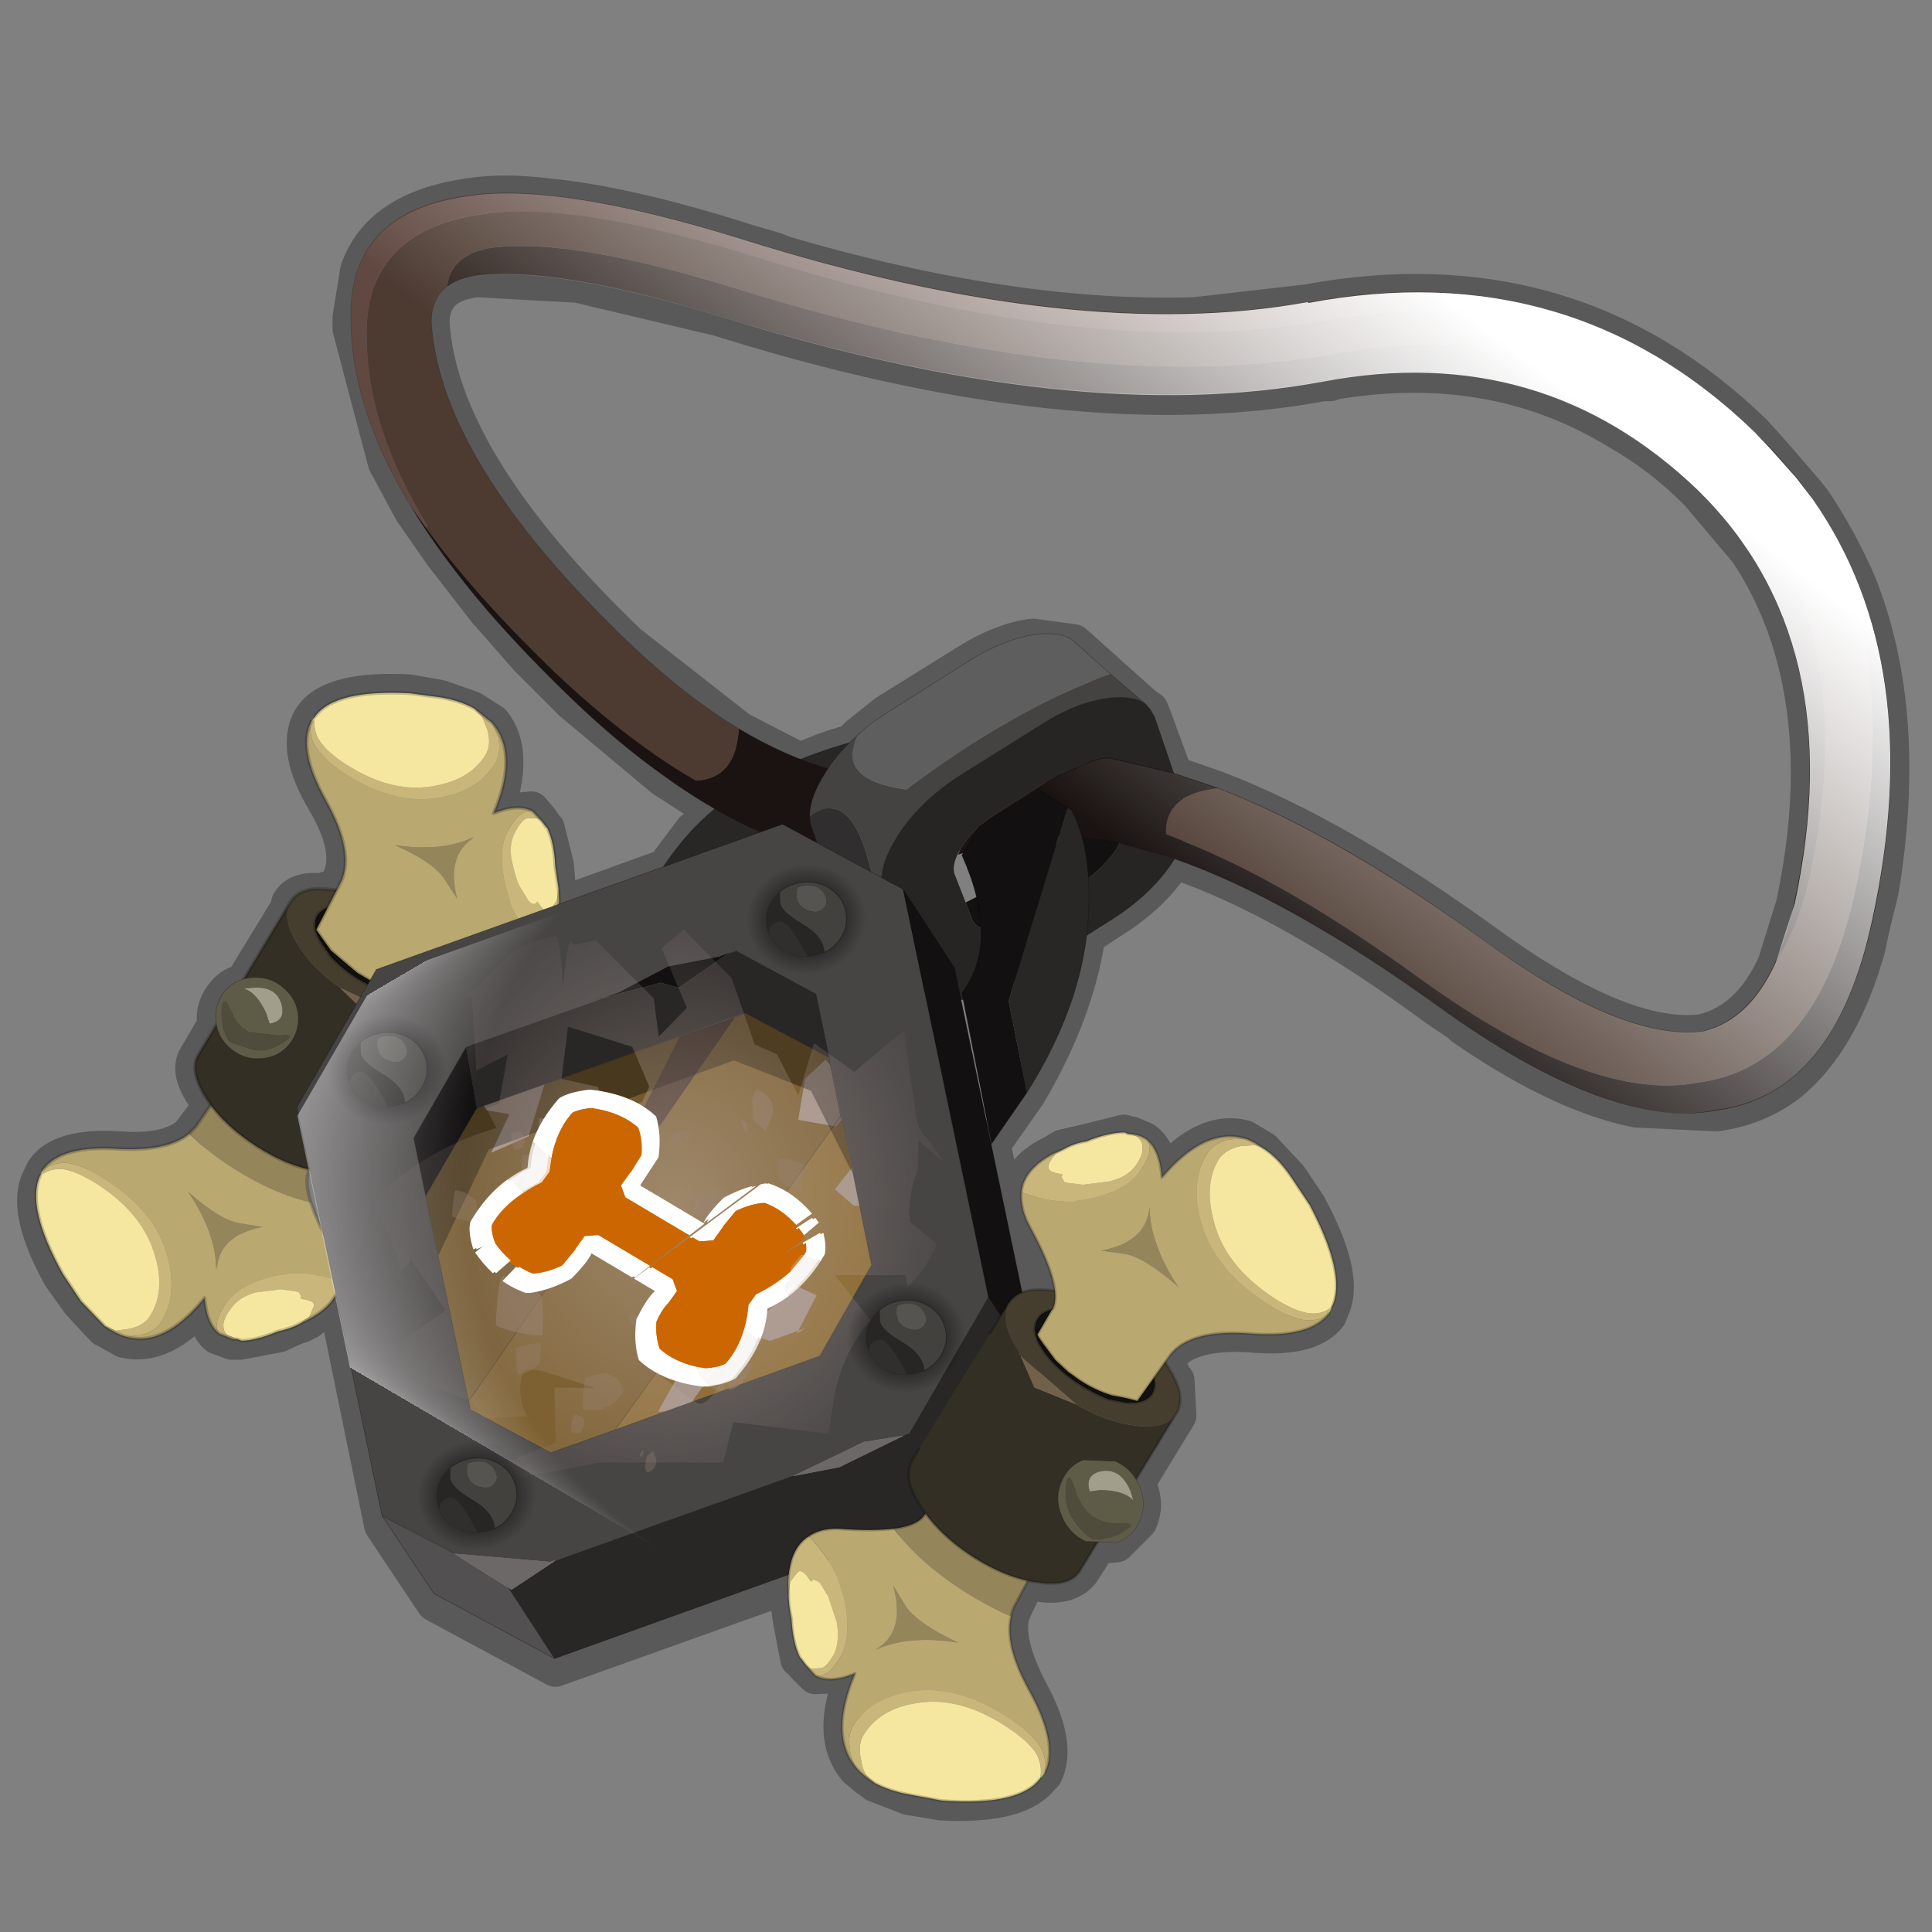 <?xml version="1.0" encoding="UTF-8" standalone="no"?>
<svg xmlns:xlink="http://www.w3.org/1999/xlink" height="520.0px" width="520.0px" xmlns="http://www.w3.org/2000/svg">
  <rect width="100%" height="100%" fill="#808080" stroke="none"/>
  <g transform="matrix(10.0, 0.0, 0.0, 10.0, 0.0, 0.0)">
    <use height="52.0" transform="matrix(1.0, 0.0, 0.0, 1.0, 0.0, 0.0)" width="52.0" xlink:href="#shape0"/>
    <use height="127.45" transform="matrix(0.34, 0.0, 0.0, 0.34, 0.916, 5.2)" width="147.0" xlink:href="#sprite0"/>
  </g>
  <defs>
    <g id="shape0" transform="matrix(1.0, 0.0, 0.0, 1.0, 0.0, 0.0)">
      <path d="M52.0 0.0 L52.0 52.0 0.0 52.0 0.0 0.0 52.0 0.0" fill="#8e7549" fill-opacity="0.0" fill-rule="evenodd" stroke="none"/>
      <path d="M47.2 11.65 Q42.25 6.85 35.2 8.15 L32.15 8.5 Q27.25 8.65 21.1 6.85 L20.85 6.75 20.0 6.5 19.85 6.45 Q16.8 5.5 14.75 5.3 13.5 5.15 12.6 5.3 10.2 5.65 9.65 7.3 L9.45 8.55 9.45 8.8 9.45 8.85 10.4 12.45 11.1 13.75 11.9 14.9 13.1 16.45 13.15 16.5 14.2 17.7 15.4 18.9 17.85 20.95 19.25 21.85 18.65 22.35 17.9 23.35 15.0 24.4 15.0 24.25 15.0 23.95 14.95 23.3 14.7 22.3 14.65 22.25 14.55 22.1 14.3 21.8 13.3 21.9 Q13.9 20.25 13.25 19.45 L12.7 19.1 11.85 18.8 11.0 18.65 Q9.0 18.55 8.45 19.25 L8.35 19.4 Q7.95 20.2 8.75 21.55 9.55 22.9 9.15 23.7 L9.0 24.0 8.9 24.0 8.85 24.0 8.8 23.95 8.75 24.0 8.7 24.0 8.6 24.0 Q8.0 23.95 7.8 24.3 L7.8 24.35 7.8 24.4 6.55 26.45 Q6.25 26.5 6.05 26.75 5.75 27.1 5.8 27.55 L5.8 27.6 5.3 28.45 Q5.05 28.85 5.55 29.55 L5.7 29.75 5.25 30.35 5.1 30.55 Q4.5 31.05 3.2 30.95 1.65 30.85 1.2 31.5 L1.1 31.7 Q0.65 32.55 1.65 34.35 L2.15 35.05 2.8 35.75 2.85 35.75 2.9 35.8 3.35 36.05 Q4.4 36.3 5.5 35.0 5.55 35.7 5.85 35.95 L6.25 36.1 6.4 36.1 6.45 36.1 7.5 35.9 8.05 35.65 8.1 35.65 8.3 35.55 9.05 34.95 10.3 41.05 11.7 43.15 14.95 44.9 21.25 42.65 21.2 42.9 21.3 43.6 21.5 44.65 21.6 44.7 21.65 44.8 21.95 45.1 23.0 45.05 Q22.3 46.7 23.05 47.6 L23.35 47.85 23.5 47.95 23.55 48.0 24.45 48.35 25.35 48.5 Q27.4 48.6 28.0 47.85 L28.1 47.75 Q28.5 46.95 27.7 45.5 27.05 44.25 27.2 43.5 L27.3 43.25 27.65 42.55 27.9 42.6 Q28.75 42.75 29.1 42.3 L29.55 41.6 30.05 41.55 30.65 40.95 Q30.85 40.5 30.65 40.05 L30.6 39.9 31.7 38.1 31.7 38.05 31.65 37.15 31.55 37.05 31.55 37.0 31.5 36.95 31.5 36.9 31.45 36.85 31.35 36.7 31.45 36.5 Q32.0 35.8 33.65 35.9 35.25 36.05 35.75 35.4 L35.85 35.15 Q36.2 34.3 35.2 32.45 L34.7 31.7 34.0 30.95 33.5 30.65 Q32.4 30.35 31.25 31.75 31.2 31.0 30.8 30.7 L30.45 30.55 30.35 30.55 30.25 30.5 29.25 30.75 28.6 30.9 28.35 31.05 Q27.5 31.45 27.45 32.1 27.4 32.6 27.7 33.05 L28.35 34.8 28.25 34.75 27.55 34.8 26.7 30.8 27.65 29.45 Q28.95 27.25 29.25 25.2 L29.85 24.8 Q31.0 24.1 31.6 23.15 34.7 24.2 38.7 27.15 L38.85 27.25 39.0 27.35 39.15 27.45 39.3 27.55 39.4 27.65 39.55 27.75 Q42.05 29.45 44.05 29.85 L46.2 29.95 Q47.3 29.8 48.15 29.15 49.55 28.0 50.25 25.5 L50.3 25.25 50.4 24.8 50.45 24.6 50.5 24.4 50.55 24.2 50.6 24.0 Q51.4 19.2 50.0 15.7 49.5 14.55 48.8 13.5 L48.6 13.25 48.3 12.9 47.65 12.15 47.2 11.65 M47.05 14.85 L45.7 13.25 Q44.7 12.25 43.55 11.6 40.2 9.55 35.95 10.25 L35.8 10.3 35.6 10.3 Q28.9 11.55 19.35 8.55 L15.55 7.65 12.85 7.5 Q12.35 7.55 12.05 7.75 11.6 8.05 11.6 8.7 11.85 12.45 16.9 17.3 L19.9 19.65 21.55 20.5 Q22.15 20.2 22.9 20.0 L23.1 19.8 23.85 19.2 26.1 17.8 Q27.0 17.25 27.8 17.15 L28.9 17.3 30.8 19.0 30.95 19.1 31.05 19.35 31.6 20.85 32.75 21.25 Q36.0 22.5 40.0 25.4 43.65 28.05 45.8 27.8 47.1 27.5 47.8 25.95 L48.3 24.35 Q48.7 22.45 48.7 20.8 48.7 17.35 47.05 14.85" fill="none" stroke="#000000" stroke-linecap="round" stroke-linejoin="round" stroke-opacity="0.302" stroke-width="1.0"/>
    </g>
    <g id="sprite0" transform="matrix(1.0, 0.0, 0.0, 1.0, 0.1, 0.0)">
      <use height="58.1" transform="matrix(0.906, 0.055, -0.003, 0.906, 0.065, 37.656)" width="45.9" xlink:href="#sprite1"/>
      <use height="116.0" transform="matrix(1.0, 0.0, 0.0, 1.0, 20.7, 0.0)" width="126.15" xlink:href="#shape2"/>
      <use height="485.85" transform="matrix(-0.004, 0.16, -0.092, 0.0, 72.286, 58.276)" width="271.6" xlink:href="#sprite2"/>
      <use height="28.05" transform="matrix(1.0, 0.0, 0.0, 1.0, 73.35, 47.2)" width="10.05" xlink:href="#shape4"/>
      <use height="112.9" transform="matrix(-0.15, 0.209, 0.185, 0.11, 43.008, 69.39)" width="68.2" xlink:href="#sprite3"/>
      <use height="136.1" transform="matrix(0.018, 0.061, -0.066, 0.018, 38.213, 97.702)" width="136.1" xlink:href="#sprite4"/>
      <use height="136.1" transform="matrix(0.018, 0.061, -0.066, 0.018, 64.313, 52.102)" width="136.1" xlink:href="#sprite4"/>
      <use height="136.1" transform="matrix(0.018, 0.061, -0.066, 0.018, 31.113, 64.002)" width="136.1" xlink:href="#sprite4"/>
      <use height="136.1" transform="matrix(0.018, 0.061, -0.066, 0.018, 72.213, 85.202)" width="136.1" xlink:href="#sprite4"/>
      <use height="112.9" transform="matrix(-0.15, 0.209, 0.185, 0.11, 43.258, 69.39)" width="68.2" xlink:href="#sprite3"/>
      <use height="88.5" transform="matrix(0.746, 0.0, 0.0, 0.746, 20.75, 50.65)" width="78.8" xlink:href="#sprite6"/>
      <use height="71.3" transform="matrix(0.746, 0.0, 0.0, 0.746, 59.488, 74.238)" width="58.45" xlink:href="#sprite7"/>
      <use height="45.65" transform="matrix(1.595, 0.0, 0.0, 1.595, 25.0, 0.0)" width="76.4" xlink:href="#sprite8"/>
    </g>
    <g id="sprite1" transform="matrix(1.0, 0.0, 0.0, 1.0, 0.15, 0.15)">
      <use height="58.1" transform="matrix(1.0, 0.0, 0.0, 1.0, -0.15, -0.15)" width="45.9" xlink:href="#shape1"/>
    </g>
    <g id="shape1" transform="matrix(1.0, 0.0, 0.0, 1.0, 0.15, 0.15)">
      <path d="M26.55 51.75 Q26.7 50.3 25.75 48.75 24.5 46.55 24.0 45.0 20.75 44.45 17.25 42.45 15.0 41.15 13.35 39.65 11.5 41.3 7.2 41.35 2.2 41.3 0.6 43.55 1.6 42.8 2.8 42.85 4.1 42.95 6.05 44.1 10.45 46.6 11.5 50.5 12.4 53.75 11.0 56.2 10.5 57.05 9.2 57.5 L7.85 57.7 Q11.2 58.5 14.75 53.9 14.95 56.2 16.05 56.95 15.4 56.1 16.6 54.3 17.7 52.55 20.9 51.6 L22.05 51.35 22.1 51.3 Q24.3 51.05 26.55 51.75 M15.85 51.0 L15.75 51.35 Q15.75 48.25 13.3 44.75 16.05 47.0 17.75 47.2 L19.8 47.4 Q16.2 48.3 15.85 51.0" fill="#b9a870" fill-rule="evenodd" stroke="none"/>
      <path d="M24.0 45.0 Q23.4 43.15 23.85 42.2 L24.0 41.95 25.1 39.9 25.0 39.65 24.7 39.1 23.6 37.8 22.5 36.95 21.5 36.3 Q20.15 35.5 18.8 35.2 L17.6 35.05 16.6 34.95 13.95 39.0 13.35 39.65 Q15.0 41.15 17.25 42.45 20.75 44.45 24.0 45.0 M15.85 51.0 Q16.2 48.3 19.8 47.4 L17.75 47.2 Q16.05 47.0 13.3 44.75 15.75 48.25 15.75 51.35 L15.85 51.0" fill="#94865a" fill-rule="evenodd" stroke="none"/>
      <path d="M0.6 43.55 L0.35 44.1 Q1.2 43.4 2.3 43.4 3.5 43.5 5.35 44.55 9.45 46.95 10.45 50.65 11.3 53.55 10.0 55.75 9.5 56.65 8.2 57.0 L7.0 57.25 6.05 56.9 Q7.0 57.5 7.85 57.7 L9.2 57.5 Q10.5 57.05 11.0 56.2 12.4 53.75 11.5 50.5 10.45 46.6 6.05 44.1 4.1 42.95 2.8 42.85 1.6 42.8 0.6 43.55 M16.05 56.95 L17.25 57.35 17.7 57.35 16.7 57.0 Q16.4 56.7 16.4 56.25 16.35 55.7 17.05 54.7 17.8 53.6 19.25 53.15 L21.4 52.75 22.7 52.85 22.95 52.9 23.2 53.25 23.1 53.4 23.3 53.5 Q24.4 53.55 24.3 54.05 L23.9 55.0 23.65 55.2 23.0 55.7 23.95 55.15 Q26.35 53.7 26.55 51.75 24.3 51.05 22.1 51.3 L22.05 51.35 20.9 51.6 Q17.7 52.55 16.6 54.3 15.4 56.1 16.05 56.95" fill="#c9b67a" fill-rule="evenodd" stroke="none"/>
      <path d="M0.35 44.1 Q-0.9 46.9 2.35 52.55 L3.95 54.85 6.05 56.9 7.0 57.25 8.2 57.0 Q9.5 56.65 10.0 55.75 11.3 53.55 10.45 50.65 9.45 46.95 5.35 44.55 3.5 43.5 2.3 43.4 1.2 43.4 0.35 44.1 M17.7 57.35 L18.0 57.45 Q19.25 57.35 21.15 56.45 22.2 56.15 23.0 55.7 L23.65 55.2 23.9 55.0 24.3 54.05 Q24.4 53.55 23.3 53.5 L23.1 53.4 23.2 53.25 22.95 52.9 22.7 52.85 21.4 52.75 19.25 53.15 Q17.8 53.6 17.05 54.7 16.35 55.7 16.4 56.25 16.4 56.7 16.7 57.0 L17.7 57.35" fill="#f5e7a0" fill-rule="evenodd" stroke="none"/>
      <path d="M26.55 51.75 Q26.7 50.3 25.75 48.75 24.5 46.55 24.0 45.0 23.4 43.15 23.85 42.2 L24.0 41.95 24.5 41.05 25.15 40.0 25.1 39.9 25.0 39.65 24.7 39.1 23.6 37.8 22.5 36.95 21.5 36.3 Q20.15 35.5 18.8 35.2 L17.6 35.05 16.6 34.95 13.95 39.0 13.35 39.65 Q11.5 41.3 7.2 41.35 2.2 41.3 0.6 43.55 M0.35 44.1 Q-0.9 46.9 2.35 52.55 L3.95 54.85 6.05 56.9 Q7.0 57.5 7.85 57.7 11.2 58.5 14.75 53.9 14.95 56.2 16.05 56.95 L17.25 57.35 17.7 57.35 18.0 57.45 Q19.25 57.35 21.15 56.45 22.2 56.15 23.0 55.7 L23.95 55.15 Q26.35 53.7 26.55 51.75 M25.1 39.9 L24.0 41.95" fill="none" stroke="#000000" stroke-linecap="round" stroke-linejoin="round" stroke-opacity="0.2" stroke-width="0.3"/>
      <path d="M32.25 28.35 L32.15 28.35 32.2 28.4 32.25 28.35 M32.05 28.35 L31.95 28.35 31.9 28.4 32.05 28.35" fill="#fbf2d0" fill-rule="evenodd" stroke="none"/>
      <path d="M36.3 27.1 L36.35 27.0 Q37.15 25.5 35.8 23.4 L34.65 22.0 Q33.35 20.6 31.35 19.45 28.35 17.7 25.7 17.55 L25.55 17.6 25.5 17.55 25.4 17.55 25.35 17.5 25.3 17.6 25.25 17.55 25.1 17.55 24.7 17.55 Q22.85 17.65 22.15 18.85 L22.1 18.9 Q21.35 20.4 22.8 22.55 24.05 24.55 26.5 26.1 L26.6 26.15 31.95 28.35 32.05 28.35 32.15 28.35 32.25 28.35 32.9 28.4 Q35.45 28.5 36.3 27.1 M24.95 22.45 Q23.9 21.0 24.45 19.95 25.05 18.9 26.9 19.05 28.7 19.2 30.7 20.35 32.75 21.5 33.75 23.05 34.75 24.45 34.15 25.5 33.65 26.35 32.4 26.45 L31.8 26.45 Q29.95 26.3 27.9 25.15 26.55 24.35 25.65 23.4 L24.95 22.45" fill="#453e2e" fill-rule="evenodd" stroke="none"/>
      <path d="M22.1 18.9 L14.1 32.75 Q13.35 34.2 14.8 36.4 16.25 38.65 19.25 40.4 22.2 42.1 24.9 42.25 27.1 42.35 28.05 41.25 L28.3 40.95 28.95 39.85 34.8 29.7 36.3 27.1 Q35.45 28.5 32.9 28.4 L32.25 28.35 32.2 28.4 32.15 28.35 32.05 28.35 31.9 28.4 29.25 28.6 26.5 26.1 Q24.05 24.55 22.8 22.55 21.35 20.4 22.1 18.9" fill="#332f25" fill-rule="evenodd" stroke="none"/>
      <path d="M31.95 28.35 L26.6 26.15 26.5 26.1 29.25 28.6 31.9 28.4 31.95 28.35" fill="#71614a" fill-rule="evenodd" stroke="none"/>
      <path d="M24.95 22.45 L25.65 23.4 Q26.55 24.35 27.9 25.15 29.95 26.3 31.8 26.45 L32.4 26.45 Q33.65 26.35 34.15 25.5 34.75 24.45 33.75 23.05 32.75 21.5 30.7 20.35 28.7 19.2 26.9 19.05 25.05 18.9 24.45 19.95 23.9 21.0 24.95 22.45" fill="#13110f" fill-rule="evenodd" stroke="none"/>
      <path d="M36.3 27.1 L36.35 27.0 Q37.15 25.5 35.8 23.4 L34.65 22.0 Q33.35 20.6 31.35 19.45 28.35 17.7 25.7 17.55 L25.55 17.6 25.5 17.55 25.4 17.55 25.35 17.5 25.3 17.6 25.25 17.55 25.1 17.55 24.7 17.55 Q22.85 17.65 22.15 18.85 L22.1 18.9 14.1 32.75 Q13.35 34.2 14.8 36.4 16.25 38.65 19.25 40.4 22.2 42.1 24.9 42.25 27.1 42.35 28.05 41.25 L28.3 40.95 28.95 39.85 M34.8 29.7 L36.3 27.1 M24.95 22.45 L25.65 23.4 Q26.55 24.35 27.9 25.15 29.95 26.3 31.8 26.45 L32.4 26.45 Q33.65 26.35 34.15 25.5 34.75 24.45 33.75 23.05 32.75 21.5 30.7 20.35 28.7 19.2 26.9 19.05 25.05 18.9 24.45 19.95 23.9 21.0 24.95 22.45" fill="none" stroke="#000000" stroke-linecap="round" stroke-linejoin="round" stroke-opacity="0.2" stroke-width="0.3"/>
      <path d="M18.2 26.65 L18.95 26.55 Q20.95 26.3 21.4 27.9 21.75 29.3 20.35 29.6 L20.05 28.7 Q19.2 26.95 18.15 26.7 L18.1 26.7 18.2 26.65 M17.05 28.85 Q17.4 29.85 18.5 30.45 L21.2 30.6 Q22.8 30.3 21.55 31.15 20.4 32.05 19.05 32.0 L17.0 31.45 Q16.3 31.0 16.15 29.1 16.1 28.25 16.3 27.95 L16.55 27.85 17.05 28.85 M15.65 29.55 Q15.75 31.05 16.9 31.95 18.05 32.9 19.55 32.7 21.05 32.55 22.0 31.4 22.95 30.25 22.85 28.75 22.75 27.35 21.55 26.4 20.45 25.5 18.95 25.65 17.45 25.8 16.45 26.95 15.55 28.1 15.65 29.55" fill="#5e5b47" fill-rule="evenodd" stroke="none"/>
      <path d="M18.15 26.7 Q19.2 26.95 20.05 28.7 L20.35 29.6 Q21.75 29.3 21.4 27.9 20.95 26.3 18.95 26.55 L18.2 26.65 18.15 26.7" fill="#a19f8c" fill-rule="evenodd" stroke="none"/>
      <path d="M17.05 28.85 L16.55 27.85 16.3 27.95 Q16.1 28.25 16.15 29.1 16.3 31.0 17.0 31.45 L19.05 32.0 Q20.4 32.05 21.55 31.15 22.8 30.3 21.2 30.6 L18.5 30.45 Q17.4 29.85 17.05 28.85" fill="#4f4c3c" fill-rule="evenodd" stroke="none"/>
      <path d="M18.2 26.65 L18.1 26.7 18.15 26.7 18.2 26.65" fill="#575342" fill-rule="evenodd" stroke="none"/>
      <path d="M15.65 29.55 Q15.75 31.05 16.9 31.95 18.05 32.9 19.55 32.7 21.05 32.55 22.0 31.4 22.95 30.25 22.85 28.75 22.75 27.35 21.55 26.4 20.45 25.5 18.95 25.65 17.45 25.8 16.45 26.95 15.55 28.1 15.65 29.55 Z" fill="none" stroke="#000000" stroke-linecap="round" stroke-linejoin="round" stroke-opacity="0.302" stroke-width="0.05"/>
      <path d="M39.7 2.15 Q42.05 4.7 39.85 10.05 41.95 9.05 43.25 9.65 42.15 9.5 41.15 11.45 40.15 13.3 40.95 16.45 L41.3 17.6 41.3 17.75 Q42.15 19.7 43.9 21.4 42.75 22.15 40.9 22.2 35.4 22.15 34.25 23.8 L34.15 24.0 32.9 26.05 32.65 26.0 32.05 26.0 30.35 25.75 29.05 25.25 28.0 24.7 25.7 22.9 24.95 21.9 24.4 21.15 26.55 16.85 Q27.75 14.2 25.2 9.8 22.7 5.5 23.9 3.0 23.65 4.2 24.3 5.2 25.05 6.3 27.0 7.45 31.4 9.95 35.35 8.9 38.6 8.05 40.0 5.65 40.5 4.75 40.25 3.4 L39.7 2.15 M38.15 12.2 Q35.5 13.7 31.25 13.35 34.55 14.6 35.55 16.0 L36.7 17.7 Q35.75 14.15 37.9 12.45 L38.15 12.2" fill="#b9a870" fill-rule="evenodd" stroke="none"/>
      <path d="M38.15 12.2 L37.9 12.45 Q35.75 14.15 36.7 17.7 L35.55 16.0 Q34.55 14.6 31.25 13.35 35.5 13.7 38.15 12.2" fill="#94865a" fill-rule="evenodd" stroke="none"/>
      <path d="M43.25 9.65 L44.1 10.5 44.35 10.85 Q43.85 10.15 43.5 10.25 L42.75 10.3 Q42.25 10.5 41.7 11.65 41.15 12.8 41.5 14.25 41.85 15.8 42.2 16.35 L42.9 17.45 43.1 17.65 Q43.4 17.85 43.6 17.65 L43.7 17.5 43.8 17.65 Q44.4 18.55 44.8 18.25 L45.35 17.4 45.45 17.1 45.55 16.3 45.6 17.35 Q45.5 20.25 43.9 21.4 42.15 19.7 41.3 17.75 L41.3 17.6 40.95 16.45 Q40.15 13.3 41.15 11.45 42.15 9.5 43.25 9.65 M23.9 3.0 L24.25 2.5 Q24.0 3.55 24.55 4.5 25.2 5.55 27.05 6.6 31.15 8.95 34.9 7.9 37.85 7.15 39.15 4.95 39.65 4.1 39.3 2.8 L38.85 1.7 38.15 1.0 39.7 2.15 40.25 3.4 Q40.5 4.75 40.0 5.65 38.6 8.05 35.35 8.9 31.4 9.95 27.0 7.45 25.05 6.3 24.3 5.2 23.65 4.2 23.9 3.0" fill="#c9b67a" fill-rule="evenodd" stroke="none"/>
      <path d="M44.35 10.85 L44.55 11.05 Q45.15 12.25 45.25 14.3 L45.55 16.3 45.45 17.1 45.35 17.4 44.8 18.25 Q44.4 18.55 43.8 17.65 L43.7 17.5 43.6 17.65 Q43.4 17.85 43.1 17.65 L42.9 17.45 42.2 16.35 Q41.85 15.8 41.5 14.25 41.15 12.8 41.7 11.65 42.25 10.5 42.75 10.3 L43.5 10.25 Q43.85 10.15 44.35 10.85 M24.25 2.5 Q26.0 0.05 32.5 0.0 L35.25 0.2 Q36.95 0.4 38.15 1.0 L38.85 1.7 39.3 2.8 Q39.65 4.1 39.15 4.95 37.85 7.15 34.9 7.9 31.15 8.95 27.05 6.6 25.2 5.55 24.55 4.5 24.0 3.55 24.25 2.5" fill="#f5e7a0" fill-rule="evenodd" stroke="none"/>
      <path d="M39.7 2.15 Q42.05 4.7 39.85 10.05 41.95 9.05 43.25 9.65 L44.1 10.5 44.35 10.85 44.55 11.05 Q45.15 12.25 45.25 14.3 L45.55 16.3 45.6 17.35 Q45.5 20.25 43.9 21.4 42.75 22.15 40.9 22.2 35.4 22.15 34.25 23.8 L34.15 24.0 33.6 24.9 33.0 26.0 32.9 26.05 32.65 26.0 32.05 26.0 30.35 25.75 29.05 25.25 28.0 24.7 25.7 22.9 24.95 21.9 24.4 21.15 26.55 16.85 Q27.75 14.2 25.2 9.8 22.7 5.5 23.9 3.0 M24.25 2.5 Q26.0 0.05 32.5 0.0 L35.25 0.2 Q36.95 0.4 38.15 1.0 L39.7 2.15 M32.9 26.05 L34.15 24.0" fill="none" stroke="#000000" stroke-linecap="round" stroke-linejoin="round" stroke-opacity="0.2" stroke-width="0.3"/>
    </g>
    <g id="shape2" transform="matrix(1.0, 0.0, 0.0, 1.0, -20.7, 0.0)">
      <path d="M65.0 43.35 L61.9 51.55 54.8 53.75 Q47.8 55.8 48.45 55.25 L49.6 53.5 Q50.75 51.75 52.1 50.3 56.6 45.6 65.0 43.35" fill="#292626" fill-rule="evenodd" stroke="none"/>
      <path d="M65.0 43.35 L61.9 51.55 54.8 53.75 Q47.8 55.8 48.45 55.25 L49.6 53.5 Q50.75 51.75 52.1 50.3 56.6 45.6 65.0 43.35 L65.2 42.75" fill="none" stroke="#000000" stroke-linecap="round" stroke-linejoin="round" stroke-opacity="0.302" stroke-width="0.05"/>
      <path d="M61.3 49.35 Q61.25 48.05 62.25 46.35 63.3 44.45 65.1 42.9 63.35 46.45 68.95 47.2 77.4 40.85 85.1 38.05 L87.9 40.45 Q86.85 39.7 84.7 40.0 L84.15 40.1 Q82.0 40.55 79.65 42.05 L73.1 46.15 Q69.6 48.45 67.95 51.4 66.7 53.55 67.1 55.1 L69.55 62.25 70.1 63.05 68.75 61.9 66.0 53.05 Q64.45 47.05 61.3 49.35" fill="#454242" fill-rule="evenodd" stroke="none"/>
      <path d="M87.9 40.45 L88.25 40.85 88.6 41.45 91.05 48.65 Q91.65 50.1 90.4 52.35 88.65 55.35 85.05 57.6 L78.5 61.75 Q75.85 63.5 73.45 63.85 L71.0 63.65 70.1 63.05 69.55 62.25 67.1 55.1 Q66.7 53.55 67.95 51.4 69.6 48.45 73.1 46.15 L79.65 42.05 Q82.0 40.55 84.15 40.1 L84.7 40.0 Q86.85 39.7 87.9 40.45 M73.65 56.15 L74.15 57.45 Q74.55 58.5 76.25 58.2 77.6 57.95 79.05 57.0 L82.7 54.7 Q84.65 53.4 85.65 51.8 86.3 50.6 86.0 49.85 L84.65 46.25 Q84.25 45.25 82.5 45.6 L82.2 45.65 81.6 45.85 Q80.7 46.2 79.7 46.8 L76.1 49.1 Q74.15 50.35 73.25 51.9 72.55 53.05 72.75 53.85 L73.65 56.15" fill="#272424" fill-rule="evenodd" stroke="none"/>
      <path d="M65.1 42.9 Q66.1 41.95 67.4 41.15 L73.95 37.0 Q76.6 35.35 79.0 34.95 81.15 34.65 82.15 35.4 L82.35 35.6 85.1 38.05 Q77.4 40.85 68.95 47.2 63.35 46.45 65.1 42.9" fill="#5e5e5e" fill-rule="evenodd" stroke="none"/>
      <path d="M68.75 61.9 L64.85 58.45 64.35 58.0 63.85 57.2 61.4 50.05 61.3 49.35 Q64.45 47.05 66.0 53.05 L68.75 61.9" fill="#302e2e" fill-rule="evenodd" stroke="none"/>
      <path d="M73.65 56.15 L75.5 55.2 79.1 52.9 Q81.1 51.6 82.05 50.0 82.75 48.8 82.45 48.05 L81.6 45.85 82.2 45.65 82.5 45.6 Q84.25 45.25 84.65 46.25 L86.0 49.85 Q86.3 50.6 85.65 51.8 84.65 53.4 82.7 54.7 L79.05 57.0 Q77.6 57.95 76.25 58.2 74.55 58.5 74.15 57.45 L73.65 56.15" fill="#121010" fill-rule="evenodd" stroke="none"/>
      <path d="M68.75 61.9 L64.85 58.45 64.35 58.0 63.85 57.2 61.4 50.05 61.3 49.35 Q61.25 48.05 62.25 46.35 63.3 44.45 65.1 42.9 66.1 41.95 67.4 41.15 L73.95 37.0 Q76.6 35.35 79.0 34.95 81.15 34.65 82.15 35.4 L82.35 35.6 85.1 38.05 87.9 40.45 88.25 40.85 88.6 41.45 91.05 48.65 Q91.65 50.1 90.4 52.35 88.65 55.35 85.05 57.6 L78.5 61.75 Q75.85 63.5 73.45 63.85 L71.0 63.65 70.1 63.05 68.75 61.9 M70.1 63.05 L69.55 62.25 67.1 55.1 Q66.7 53.55 67.95 51.4 69.6 48.45 73.1 46.15 L79.65 42.05 Q82.0 40.55 84.15 40.1 L84.7 40.0 Q86.85 39.7 87.9 40.45" fill="none" stroke="#000000" stroke-linecap="round" stroke-linejoin="round" stroke-opacity="0.302" stroke-width="0.05"/>
      <path d="M137.45 20.25 L139.35 22.45 140.7 24.25 Q148.05 36.7 144.05 55.3 141.0 69.2 131.65 70.4 123.3 72.05 109.65 62.2 99.2 54.6 90.9 51.3 L89.5 50.75 Q89.4 48.9 90.85 47.95 91.85 47.3 93.65 47.1 103.1 50.75 114.8 59.25 125.65 67.1 132.0 66.35 135.7 65.4 137.75 60.85 139.5 58.35 140.5 53.95 144.95 33.15 132.85 21.3 120.55 9.4 103.2 12.65 83.5 16.3 55.35 7.5 42.55 3.55 36.25 4.3 32.95 4.75 32.6 7.4 31.35 8.35 31.35 10.2 32.05 21.25 46.9 35.5 51.4 39.8 55.7 42.4 55.45 46.35 52.3 46.5 50.35 45.4 48.35 43.95 44.8 41.4 41.1 37.9 35.85 32.85 32.2 28.2 L30.9 26.45 31.05 26.35 Q26.4 18.7 26.25 11.95 25.75 3.0 35.45 1.65 42.6 0.55 57.25 5.1 83.65 13.35 102.0 10.05 L102.0 10.1 Q122.7 6.25 137.3 20.35 L137.45 20.25" fill="#4d3b32" fill-rule="evenodd" stroke="none"/>
      <path d="M32.6 7.4 Q32.95 4.75 36.25 4.3 42.55 3.55 55.35 7.5 83.5 16.3 103.2 12.65 120.55 9.4 132.85 21.3 144.95 33.15 140.5 53.95 139.5 58.35 137.75 60.85 138.65 58.85 139.25 56.15 143.75 35.35 131.6 23.5 119.3 11.6 101.95 14.85 82.3 18.5 54.1 9.7 41.3 5.75 35.05 6.5 33.5 6.7 32.6 7.4" fill="#2e231f" fill-rule="evenodd" stroke="none"/>
      <path d="M137.45 20.25 L137.3 20.35 Q122.7 6.25 102.0 10.1 L102.0 10.05 Q83.65 13.35 57.25 5.1 42.6 0.55 35.45 1.65 25.75 3.0 26.25 11.95 26.4 18.7 31.05 26.35 L30.9 26.45 29.8 24.9 Q25.15 17.25 25.0 10.5 24.5 1.55 34.2 0.2 41.4 -0.9 56.0 3.65 82.4 11.9 100.8 8.6 L100.8 8.65 Q121.45 4.8 136.05 18.9 L137.45 20.25" fill="#614941" fill-rule="evenodd" stroke="none"/>
      <path d="M30.9 26.45 L32.2 28.2 Q35.85 32.85 41.1 37.9 44.8 41.4 48.35 43.95 50.35 45.4 52.3 46.5 55.45 46.35 55.7 42.4 59.3 44.55 62.75 45.55 L62.25 46.35 Q61.0 48.5 61.4 50.05 L62.15 52.2 Q56.1 50.7 49.8 46.15 46.2 43.6 42.55 40.1 38.8 36.5 35.85 33.1 32.2 28.85 29.8 24.9 L30.9 26.45 M93.65 47.1 Q91.85 47.3 90.85 47.95 89.4 48.9 89.5 50.75 L90.9 51.3 Q99.2 54.6 109.65 62.2 123.3 72.05 131.65 70.4 141.0 69.2 144.05 55.3 148.05 36.7 140.7 24.25 149.8 37.2 145.45 57.5 142.45 71.4 133.05 72.6 124.7 74.25 111.1 64.4 99.25 55.85 90.2 52.7 L89.9 52.6 85.85 51.45 Q80.05 50.25 75.55 51.6 L73.05 52.35 73.25 51.9 Q74.15 50.35 76.1 49.1 L79.7 46.8 Q81.0 46.0 81.7 45.8 81.9 45.7 82.25 45.55 L83.05 45.2 Q84.4 44.6 85.05 44.7 L90.1 45.9 93.65 47.1" fill="#1a1311" fill-rule="evenodd" stroke="none"/>
      <path d="M140.7 24.25 L139.35 22.45 137.45 20.25 136.05 18.9 Q121.45 4.8 100.8 8.65 L100.8 8.6 Q82.4 11.9 56.0 3.65 41.4 -0.9 34.2 0.2 24.5 1.55 25.0 10.5 25.15 17.25 29.8 24.9 32.2 28.85 35.85 33.1 38.8 36.5 42.55 40.1 46.2 43.6 49.8 46.15 56.1 50.7 62.15 52.2 M55.7 42.4 Q51.4 39.8 46.9 35.5 32.05 21.25 31.35 10.2 31.35 8.35 32.6 7.4 33.5 6.7 35.05 6.5 41.3 5.75 54.1 9.7 82.3 18.5 101.95 14.85 119.3 11.6 131.6 23.5 143.75 35.35 139.25 56.15 138.65 58.85 137.75 60.85 135.7 65.4 132.0 66.35 125.65 67.1 114.8 59.25 103.1 50.75 93.65 47.1 M140.7 24.25 Q149.8 37.2 145.45 57.5 142.45 71.4 133.05 72.6 124.7 74.25 111.1 64.4 99.25 55.85 90.2 52.7 L89.9 52.6 85.85 51.45 Q80.05 50.25 75.55 51.6 L73.05 52.35 M83.05 45.2 Q84.4 44.6 85.05 44.7 L90.1 45.9 93.65 47.1 M62.75 45.55 Q59.3 44.55 55.7 42.4" fill="none" stroke="#000000" stroke-linecap="round" stroke-linejoin="round" stroke-opacity="0.2" stroke-width="0.05"/>
      <path d="M54.75 60.25 L55.25 60.0 54.25 60.4 50.1 61.2 46.1 63.3 45.05 63.65 44.1 63.8 44.8 63.75 45.05 63.65 45.55 63.55 34.1 67.6 29.95 74.8 30.9 79.4 34.45 96.3 40.8 99.7 62.1 92.05 66.2 84.85 62.85 68.45 61.8 63.4 55.5 60.0 54.75 60.25 M27.45 104.7 L20.7 72.35 27.0 61.45 59.15 49.95 68.7 55.1 75.45 87.4 69.2 98.2 68.75 98.35 65.6 98.85 60.0 101.55 59.7 101.7 60.0 101.55 41.1 108.3 41.2 108.2 40.75 108.35 33.2 107.7 27.45 104.7" fill="#474444" fill-rule="evenodd" stroke="none"/>
      <path d="M54.75 60.25 L55.5 60.0 61.8 63.4 62.85 68.45 56.2 64.9 34.95 72.45 34.1 67.6 45.55 63.55 49.5 62.5 50.95 62.9 54.75 60.25 M79.5 93.65 L73.3 104.45 41.1 116.0 37.45 110.4 37.7 110.55 41.1 108.3 60.0 101.55 59.7 101.7 60.0 101.55 63.65 100.85 68.75 98.35 69.2 98.2 75.45 87.4 79.5 93.65" fill="#292626" fill-rule="evenodd" stroke="none"/>
      <path d="M45.55 63.55 L45.05 63.65 44.8 63.75 44.1 63.8 45.05 63.65 46.1 63.3 50.1 61.2 54.25 60.4 55.25 60.0 54.75 60.25 50.95 62.9 49.5 62.5 45.55 63.55 46.1 63.3 45.55 63.55 M30.9 79.4 L29.95 74.8 34.1 67.6 34.95 72.45 30.9 79.4 M54.25 60.4 L54.75 60.25 54.25 60.4 M68.7 55.1 L72.75 61.3 79.5 93.65 75.45 87.4 68.7 55.1" fill="#121010" fill-rule="evenodd" stroke="none"/>
      <path d="M41.1 116.0 L31.55 110.85 27.45 104.7 33.2 107.7 33.15 107.7 37.45 110.4 41.1 116.0" fill="#525050" fill-rule="evenodd" stroke="none"/>
      <path d="M68.75 98.35 L63.65 100.85 60.0 101.55 65.6 98.85 68.75 98.35 M41.1 108.3 L37.7 110.55 37.45 110.4 33.15 107.7 33.2 107.7 40.75 108.35 41.2 108.2 41.1 108.3" fill="#6c6868" fill-rule="evenodd" stroke="none"/>
      <path d="M54.75 60.25 L55.5 60.0 61.8 63.4 62.85 68.45 M30.9 79.4 L29.95 74.8 34.1 67.6 45.55 63.55 46.1 63.3 M54.75 60.25 L54.25 60.4 M68.7 55.1 L72.75 61.3 79.5 93.65 73.3 104.45 41.1 116.0 31.55 110.85 27.45 104.7 20.7 72.35 27.0 61.45 59.15 49.95 68.7 55.1 75.45 87.4 79.5 93.65 M75.45 87.4 L69.2 98.2 68.75 98.35 M60.0 101.55 L59.7 101.7 60.0 101.55 41.1 108.3 M37.45 110.4 L41.1 116.0 M34.95 72.45 L34.1 67.6 M33.2 107.7 L27.45 104.7" fill="none" stroke="#000000" stroke-linecap="round" stroke-linejoin="round" stroke-opacity="0.353" stroke-width="0.05"/>
      <path d="M40.45 86.75 L55.35 65.25 56.2 64.9 62.85 68.45 62.95 69.05 62.55 68.6 60.95 70.1 60.4 73.35 63.2 73.85 45.9 97.9 40.8 99.7 34.45 96.3 34.3 95.65 40.45 86.75" fill="#7d6133" fill-rule="evenodd" stroke="none"/>
      <path d="M40.45 86.75 L45.6 77.5 51.05 66.75 55.35 65.25 40.45 86.75" fill="#48362d" fill-rule="evenodd" stroke="none"/>
      <path d="M51.05 66.75 L45.6 77.5 40.45 86.75 34.3 95.65 30.9 79.4 34.95 72.45 35.5 72.25 35.75 72.6 37.55 72.9 36.1 75.95 39.05 74.65 40.3 70.55 51.05 66.75" fill="#73592f" fill-rule="evenodd" stroke="none"/>
      <path d="M63.85 73.35 L64.65 77.15 63.3 78.85 64.8 80.15 65.25 80.15 66.2 84.85 62.1 92.05 51.95 95.7 54.15 92.65 50.95 93.5 49.3 96.45 49.85 96.45 45.9 97.9 63.2 73.85 63.35 73.9 63.85 73.35 M60.0 86.4 L57.85 88.65 56.1 90.15 58.15 90.85 60.4 90.05 61.85 87.25 60.0 86.4 M60.4 90.05 L60.3 90.25 60.95 89.85 60.4 90.05" fill="#8f6f3a" fill-rule="evenodd" stroke="none"/>
      <path d="M40.3 70.55 L39.05 74.65 36.1 75.95 37.55 72.9 35.75 72.6 35.5 72.25 40.3 70.55 M62.95 69.05 L63.75 73.05 63.85 73.35 63.35 73.9 63.2 73.85 60.4 73.35 60.95 70.1 62.55 68.6 62.95 69.05 M64.65 77.15 L65.25 80.15 64.8 80.15 63.3 78.85 64.65 77.15 M51.95 95.7 L49.85 96.45 49.3 96.45 50.95 93.5 54.15 92.65 51.95 95.7 M63.75 73.05 L63.2 73.85 63.75 73.05 M60.0 86.4 L61.85 87.25 60.4 90.05 58.15 90.85 56.1 90.15 57.85 88.65 60.0 86.4 M60.4 90.05 L60.95 89.85 60.3 90.25 60.4 90.05" fill="#a8968c" fill-rule="evenodd" stroke="none"/>
      <path d="M51.05 66.75 L45.6 77.5 40.45 86.75 55.35 65.25 51.05 66.75 40.3 70.55 M35.5 72.25 L34.95 72.45 30.9 79.4 34.3 95.65 40.45 86.75 M55.35 65.25 L56.2 64.9 62.85 68.45 62.95 69.05 63.75 73.05 63.85 73.35 64.65 77.15 65.25 80.15 66.2 84.85 62.1 92.05 51.95 95.7 49.85 96.45 45.9 97.9 40.8 99.7 34.45 96.3 34.3 95.65 M63.2 73.85 L63.75 73.05 M63.2 73.85 L45.9 97.9 M35.5 72.25 L40.3 70.55" fill="none" stroke="#000000" stroke-linecap="round" stroke-linejoin="round" stroke-opacity="0.353" stroke-width="0.05"/>
      <path d="M62.85 68.45 L64.7 77.6 61.4 71.05 55.3 68.65 35.9 75.7 31.9 84.1 30.9 79.4 34.95 72.45 56.2 64.9 62.85 68.45" fill="#000000" fill-opacity="0.373" fill-rule="evenodd" stroke="none"/>
    </g>
    <g id="sprite2" transform="matrix(1.0, 0.0, 0.0, 1.0, 132.6, 237.85)">
      <use height="485.85" transform="matrix(1.0, 0.0, 0.0, 1.0, -132.6, -237.85)" width="271.6" xlink:href="#shape3"/>
    </g>
    <g id="shape3" transform="matrix(1.0, 0.0, 0.0, 1.0, 132.6, 237.85)">
      <path d="M12.4 -211.55 Q17.55 -223.25 23.25 -234.7 35.75 -226.0 44.4 -210.1 L38.5 -208.55 38.5 -147.6 60.75 -179.05 Q78.55 -153.0 104.4 -148.3 110.25 -147.35 116.05 -145.8 L116.95 -145.25 111.2 -63.25 131.15 -55.5 131.25 51.0 139.0 121.05 130.85 129.75 121.3 89.1 94.05 91.35 94.4 55.75 86.55 98.6 Q85.05 106.95 85.3 114.8 85.4 117.9 87.1 118.85 97.85 124.55 108.3 113.9 L109.35 152.45 101.3 160.95 85.6 229.9 70.8 222.0 69.4 219.35 55.9 186.65 31.15 217.0 36.5 226.05 Q22.0 233.3 8.65 245.45 1.35 252.0 -3.95 241.65 -22.25 206.2 -31.45 162.2 L-33.15 153.35 -34.0 148.65 -34.3 146.85 -44.2 156.0 -46.3 145.15 -70.7 138.7 -62.8 165.35 -99.25 170.75 -99.6 175.9 -99.75 175.95 Q-105.15 163.25 -112.25 152.8 -119.9 141.45 -124.2 127.55 -128.15 114.85 -129.25 100.0 -129.55 96.4 -104.75 92.55 -128.3 89.5 -126.5 86.35 L-125.75 85.1 -124.95 83.9 -127.2 65.45 -98.45 14.2 -79.55 9.1 -93.8 -14.45 -123.3 8.5 -132.6 -9.85 -108.45 -52.4 -75.7 -73.55 -70.75 -93.05 -50.4 -112.3 -76.35 -124.6 -62.1 -159.95 -82.7 -201.9 Q-60.65 -207.8 -38.7 -214.6 -33.9 -216.15 -30.65 -221.55 -24.85 -231.4 -17.8 -237.85 L-28.25 -216.4 -13.6 -216.5 Q-1.2 -208.55 11.6 -210.7 12.1 -210.85 12.4 -211.55 M44.75 -113.7 L34.85 -99.55 34.9 -89.85 29.0 -87.5 20.75 -69.25 46.3 -82.15 44.75 -113.7 M73.85 -68.85 Q65.65 -66.15 60.9 -57.85 L82.55 -38.2 Q70.75 -36.8 63.15 -23.4 62.25 -21.9 63.05 -19.65 70.1 0.65 81.0 15.0 92.15 -7.15 101.55 -31.45 102.65 -34.2 101.7 -37.15 99.25 -44.6 94.3 -48.7 90.25 -52.05 85.9 -54.5 83.3 -65.9 77.4 -68.75 L73.85 -68.85 M-47.2 21.95 L-54.8 16.2 -74.5 31.7 -84.45 87.45 -58.6 91.85 -54.7 60.6 -42.15 49.35 -47.2 21.95" fill="url(#gradient0)" fill-rule="evenodd" stroke="none"/>
      <path d="M-24.7 81.05 Q-22.65 85.7 -21.2 92.15 -22.2 102.5 -23.8 108.5 -31.3 111.5 -39.1 110.05 L-39.15 95.7 Q-36.75 87.8 -35.85 84.15 L-32.3 79.2 -30.05 76.7 -24.7 81.05" fill="#998577" fill-opacity="0.502" fill-rule="evenodd" stroke="none"/>
      <path d="M-32.0 -68.1 Q-36.1 -63.65 -37.3 -63.35 -39.85 -63.05 -36.3 -68.6 -33.6 -69.75 -32.0 -68.1 M-42.35 -91.05 L-32.7 -85.15 -37.95 -74.75 Q-51.0 -69.85 -53.1 -76.8 L-53.05 -77.55 Q-51.0 -89.3 -42.35 -91.05" fill="#998577" fill-opacity="0.502" fill-rule="evenodd" stroke="none"/>
      <path d="M1.4 43.25 Q-0.3 45.9 -3.45 47.45 -6.7 48.95 -14.45 50.0 -15.85 45.5 -16.35 39.3 -16.65 36.05 -15.25 32.95 -12.05 30.05 -7.8 27.35 L-1.3 30.75 1.4 43.25" fill="#998577" fill-rule="evenodd" stroke="none"/>
      <path d="M84.1 -49.8 Q87.55 -52.65 95.45 -54.95 95.55 -50.0 94.25 -44.4 L93.05 -39.9 Q83.1 -46.35 84.1 -49.8 M82.2 -55.05 Q76.6 -59.65 76.2 -61.95 79.8 -72.4 83.6 -78.45 94.55 -69.4 95.15 -59.05 L82.2 -55.05" fill="#998577" fill-opacity="0.502" fill-rule="evenodd" stroke="none"/>
      <path d="M68.3 102.9 Q67.6 127.7 63.3 143.1 53.2 143.1 42.55 140.65 40.65 140.05 38.9 138.55 39.85 120.0 48.75 104.6 54.3 101.8 68.3 102.9" fill="#998577" fill-opacity="0.502" fill-rule="evenodd" stroke="none"/>
      <path d="M-6.25 93.9 Q-4.1 98.7 -2.65 105.4 -3.65 116.05 -5.3 122.25 -13.05 125.35 -21.1 123.8 L-21.15 109.0 Q-18.7 100.85 -17.75 97.1 L-14.1 92.0 -11.75 89.4 -6.25 93.9" fill="#998577" fill-opacity="0.302" fill-rule="evenodd" stroke="none"/>
      <path d="M-46.35 59.55 L-41.25 62.65 -44.0 68.15 Q-50.9 70.75 -52.0 67.05 L-51.95 66.7 Q-50.9 60.5 -46.35 59.55 M-40.85 71.65 Q-43.05 74.0 -43.65 74.15 -45.0 74.3 -43.15 71.4 -41.7 70.8 -40.85 71.65" fill="#998577" fill-opacity="0.302" fill-rule="evenodd" stroke="none"/>
      <path d="M-23.25 130.4 Q-24.15 131.8 -25.8 132.6 -27.5 133.4 -31.6 133.95 -32.35 131.6 -32.6 128.3 -32.75 126.6 -32.0 124.95 -30.35 123.45 -28.1 122.0 L-24.7 123.8 -23.25 130.4" fill="#998577" fill-opacity="0.302" fill-rule="evenodd" stroke="none"/>
      <path d="M19.35 78.5 Q16.4 76.1 16.15 74.9 18.05 69.35 20.1 66.15 25.85 70.95 26.2 76.4 L19.35 78.5 M20.35 81.3 Q22.15 79.8 26.35 78.55 26.4 81.2 25.7 84.15 L25.05 86.5 Q19.8 83.1 20.35 81.3" fill="#998577" fill-opacity="0.302" fill-rule="evenodd" stroke="none"/>
      <path d="M12.0 161.85 Q11.65 174.95 9.4 183.05 4.05 183.05 -1.55 181.75 L-3.5 180.7 Q-3.0 170.9 1.7 162.75 4.6 161.3 12.0 161.85" fill="#998577" fill-opacity="0.302" fill-rule="evenodd" stroke="none"/>
      <path d="M-0.9 -29.1 Q-3.05 -33.9 -4.5 -40.6 -3.5 -51.25 -1.85 -57.45 5.9 -60.55 13.95 -59.0 L14.0 -44.2 Q11.55 -36.05 10.6 -32.3 L6.95 -27.2 4.6 -24.6 -0.9 -29.1" fill="#998577" fill-opacity="0.302" fill-rule="evenodd" stroke="none"/>
      <path d="M33.7 -6.85 Q35.9 -9.2 36.5 -9.35 37.85 -9.5 36.0 -6.6 34.55 -6.0 33.7 -6.85 M39.2 5.25 L34.1 2.15 36.85 -3.35 Q43.75 -5.95 44.85 -2.25 L44.8 -1.9 Q43.75 4.3 39.2 5.25" fill="#998577" fill-opacity="0.302" fill-rule="evenodd" stroke="none"/>
      <path d="M16.1 -65.6 Q17.0 -67.0 18.65 -67.8 20.35 -68.6 24.45 -69.15 25.2 -66.8 25.45 -63.5 25.6 -61.8 24.85 -60.15 23.2 -58.65 20.95 -57.2 L17.55 -59.0 16.1 -65.6" fill="#998577" fill-opacity="0.302" fill-rule="evenodd" stroke="none"/>
      <path d="M-27.5 -16.5 Q-29.3 -15.0 -33.5 -13.75 -33.55 -16.4 -32.85 -19.35 L-32.2 -21.7 Q-26.95 -18.3 -27.5 -16.5 M-26.5 -13.7 Q-23.55 -11.3 -23.3 -10.1 -25.2 -4.55 -27.25 -1.35 -33.0 -6.15 -33.35 -11.6 L-26.5 -13.7" fill="#998577" fill-opacity="0.302" fill-rule="evenodd" stroke="none"/>
      <path d="M-19.15 -97.05 Q-18.8 -110.15 -16.55 -118.25 -11.2 -118.25 -5.6 -116.95 -4.6 -116.65 -3.65 -115.9 -4.15 -106.1 -8.85 -97.95 -11.75 -96.5 -19.15 -97.05" fill="#998577" fill-opacity="0.302" fill-rule="evenodd" stroke="none"/>
      <path d="M90.35 36.2 Q88.2 41.0 86.75 47.7 87.75 58.35 89.4 64.55 97.15 67.65 105.2 66.1 L105.25 51.3 Q102.8 43.15 101.85 39.4 L98.2 34.3 95.85 31.7 90.35 36.2" fill="#998577" fill-opacity="0.302" fill-rule="evenodd" stroke="none"/>
      <path d="M130.45 1.85 L125.35 4.95 128.1 10.45 Q135.0 13.05 136.1 9.35 L136.05 9.0 Q135.0 2.8 130.45 1.85 M124.95 13.95 Q127.15 16.3 127.75 16.45 129.1 16.6 127.25 13.7 125.8 13.1 124.95 13.95" fill="#998577" fill-opacity="0.302" fill-rule="evenodd" stroke="none"/>
      <path d="M107.35 72.7 Q108.25 74.1 109.9 74.9 111.6 75.7 115.7 76.25 116.45 73.9 116.7 70.6 116.85 68.9 116.1 67.25 114.45 65.75 112.2 64.3 L108.8 66.1 107.35 72.7" fill="#998577" fill-opacity="0.302" fill-rule="evenodd" stroke="none"/>
      <path d="M64.75 20.8 Q67.7 18.4 67.95 17.2 66.05 11.65 64.0 8.45 58.25 13.25 57.9 18.7 L64.75 20.8 M63.75 23.6 Q61.95 22.1 57.75 20.85 57.7 23.5 58.4 26.45 L59.05 28.8 Q64.3 25.4 63.75 23.6" fill="#998577" fill-opacity="0.302" fill-rule="evenodd" stroke="none"/>
      <path d="M72.1 104.15 Q72.45 117.25 74.7 125.35 80.05 125.35 85.65 124.05 86.65 123.75 87.6 123.0 87.1 113.2 82.4 105.05 79.5 103.6 72.1 104.15" fill="#998577" fill-opacity="0.302" fill-rule="evenodd" stroke="none"/>
    </g>
    <radialGradient cx="0" cy="0" gradientTransform="matrix(0.202, 0.0, 0.0, 0.32, 3.45, -6.9)" gradientUnits="userSpaceOnUse" id="gradient0" r="819.2" spreadMethod="pad">
      <stop offset="0.0" stop-color="#bfada2" stop-opacity="0.502"/>
      <stop offset="1.0" stop-color="#bfada2" stop-opacity="0.0"/>
    </radialGradient>
    <g id="shape4" transform="matrix(1.0, 0.0, 0.0, 1.0, -73.35, -47.2)">
      <path d="M78.5 71.2 L77.05 63.95 81.7 48.65 82.0 48.8 Q83.5 51.5 83.4 56.15 83.35 63.5 78.5 71.2" fill="#292626" fill-rule="evenodd" stroke="none"/>
      <path d="M81.7 48.65 L77.05 63.95 78.5 71.2 75.7 75.25 73.35 63.3 Q76.4 59.25 73.35 52.4 L74.75 50.1 79.45 47.2 81.7 48.65" fill="#121010" fill-rule="evenodd" stroke="none"/>
      <path d="M81.7 48.65 L79.45 47.2 74.75 50.1 73.35 52.4 Q76.4 59.25 73.35 63.3 L75.7 75.25 78.5 71.2 Q83.35 63.5 83.4 56.15 83.5 51.5 82.0 48.8 L81.7 48.65 Z" fill="none" stroke="#000000" stroke-linecap="round" stroke-linejoin="round" stroke-opacity="0.302" stroke-width="0.05"/>
    </g>
    <g id="sprite3" transform="matrix(1.0, 0.0, 0.0, 1.0, 0.05, 0.0)">
      <use height="112.9" transform="matrix(1.0, 0.0, 0.0, 1.0, -0.05, 0.0)" width="68.2" xlink:href="#shape5"/>
    </g>
    <g id="shape5" transform="matrix(1.0, 0.0, 0.0, 1.0, 0.05, 0.0)">
      <path d="M40.2 2.35 Q47.9 -0.85 57.5 0.3 60.55 1.8 64.25 7.1 L60.45 9.8 64.8 8.3 Q66.65 13.3 67.5 18.1 L61.75 19.75 Q61.2 15.7 59.65 11.4 57.25 7.55 55.25 6.45 48.95 5.55 41.65 9.1 41.4 6.35 40.4 3.0 L40.2 2.35 M62.1 24.35 L62.1 23.65 68.05 22.65 Q68.35 27.65 67.5 32.35 63.5 37.95 57.05 41.85 49.9 43.25 46.8 42.4 L46.65 42.6 46.65 60.7 41.2 62.7 41.2 40.55 43.65 36.7 48.35 36.7 48.8 36.8 54.95 36.3 Q59.1 33.5 61.7 29.45 L61.8 28.85 61.95 27.7 62.05 26.45 62.1 24.35 M26.9 67.95 L21.45 69.95 21.45 42.6 21.3 42.4 11.05 41.85 Q4.6 37.95 0.6 32.35 -1.55 20.6 3.75 7.2 7.5 1.8 10.6 0.3 19.2 -0.75 26.3 1.75 26.6 4.65 27.2 6.8 27.75 8.7 28.55 10.15 26.15 8.8 23.85 7.95 18.05 5.75 12.85 6.45 12.15 6.85 11.45 7.55 10.0 8.9 8.45 11.4 5.0 21.05 6.4 29.45 9.0 33.5 13.15 36.3 L19.35 36.8 19.75 36.7 24.45 36.7 26.9 40.55 26.9 67.95 M41.2 63.7 L46.65 61.55 46.65 70.3 46.8 70.5 Q50.0 69.65 57.05 71.05 63.6 75.0 67.5 80.55 69.65 92.3 64.35 105.7 L63.55 106.8 Q63.25 100.85 60.6 98.55 62.9 90.5 61.7 83.45 59.05 79.35 54.95 76.6 50.9 75.7 48.8 76.1 L48.35 76.2 43.65 76.2 41.2 72.35 41.2 63.7 M44.25 111.9 Q38.8 110.5 34.2 107.2 L33.9 107.2 Q30.75 109.45 27.25 110.85 L26.75 109.25 Q25.95 107.4 24.05 107.4 L22.95 108.0 Q22.7 108.3 21.5 107.25 L20.3 106.1 Q25.8 104.8 31.9 100.8 L32.05 100.65 36.05 100.65 36.7 101.1 Q40.0 103.25 43.15 104.55 L42.9 107.75 43.2 111.0 44.25 111.9 M13.15 112.85 L10.6 112.6 Q8.05 111.35 5.1 107.55 L10.55 104.45 10.7 104.65 11.75 105.7 12.75 106.4 12.8 106.45 12.85 106.45 14.2 106.6 Q13.1 109.1 13.1 111.15 L13.15 112.85 M8.9 102.25 L3.1 104.0 2.4 101.9 7.75 99.3 8.4 101.3 8.45 101.5 8.75 101.95 8.9 102.25 M7.3 97.7 L1.8 100.0 Q-1.1 89.75 0.6 80.55 L1.5 79.35 26.9 69.35 26.9 72.35 24.45 76.2 19.75 76.2 19.35 76.1 13.15 76.6 Q9.05 79.35 6.4 83.45 5.3 90.15 7.3 97.7 M20.85 70.4 L3.25 77.3 Q6.55 73.8 11.05 71.05 17.65 69.75 20.85 70.4" fill="#ffffff" fill-rule="evenodd" stroke="none"/>
      <path d="M61.75 19.75 Q62.1 22.1 62.1 24.35 L62.05 26.45 61.95 27.7 61.8 28.85 61.7 29.45 Q59.1 33.5 54.95 36.3 L48.8 36.8 48.35 36.7 43.65 36.7 41.2 40.55 41.2 62.7 26.9 67.95 26.9 40.55 24.45 36.7 19.75 36.7 19.35 36.8 13.15 36.3 Q9.0 33.5 6.4 29.45 5.0 21.05 8.45 11.4 10.0 8.9 11.45 7.55 12.15 6.85 12.85 6.45 18.05 5.75 23.85 7.95 26.15 8.8 28.55 10.15 L31.45 11.85 32.05 12.25 36.05 12.25 36.25 12.15 Q39.0 10.3 41.65 9.1 48.95 5.55 55.25 6.45 57.25 7.55 59.65 11.4 61.2 15.7 61.75 19.75 M26.9 69.35 L26.9 69.3 41.2 63.65 41.2 63.7 41.2 72.35 43.65 76.2 48.35 76.2 48.8 76.1 Q50.9 75.7 54.95 76.6 59.05 79.35 61.7 83.45 62.9 90.5 60.6 98.55 L59.65 101.5 Q57.25 105.35 55.25 106.45 49.55 107.2 43.15 104.55 40.0 103.25 36.7 101.1 L36.05 100.65 32.05 100.65 31.9 100.8 Q25.8 104.8 20.3 106.1 L19.55 105.45 Q17.7 103.95 16.4 103.95 15.4 103.95 14.25 106.5 L14.25 106.6 14.2 106.6 12.85 106.45 12.8 106.45 12.75 106.4 11.75 105.7 10.7 104.65 10.55 104.45 21.85 98.05 9.65 103.3 8.9 102.25 8.75 101.95 8.45 101.5 8.4 101.3 7.75 99.3 7.7 99.15 17.0 95.35 7.5 98.5 7.3 97.7 Q5.3 90.15 6.4 83.45 9.05 79.35 13.15 76.6 L19.35 76.1 19.75 76.2 24.45 76.2 26.9 72.35 26.9 69.35" fill="#cc6600" fill-rule="evenodd" stroke="none"/>
      <path d="M14.25 106.6 L14.25 106.5 Q15.4 103.95 16.4 103.95 17.7 103.95 19.55 105.45 L20.3 106.1 14.25 106.6" fill="#cc6600" fill-opacity="0.753" fill-rule="evenodd" stroke="none"/>
      <path d="M26.3 1.75 Q30.35 3.15 33.9 5.7 L34.2 5.7 Q37.05 3.65 40.2 2.35 L40.4 3.0 Q41.4 6.35 41.65 9.1 39.0 10.3 36.25 12.15 L36.05 12.25 32.05 12.25 31.45 11.85 28.55 10.15 Q27.75 8.7 27.2 6.8 26.6 4.65 26.3 1.75 M63.55 106.8 Q60.25 111.25 57.5 112.6 50.35 113.45 44.25 111.9 L43.2 111.0 42.9 107.75 43.15 104.55 Q49.55 107.2 55.25 106.45 57.25 105.35 59.65 101.5 L60.6 98.55 Q63.25 100.85 63.55 106.8 M27.25 110.85 Q20.85 113.3 13.15 112.85 L13.1 111.15 Q13.1 109.1 14.2 106.6 L14.25 106.6 20.3 106.1 21.5 107.25 Q22.7 108.3 22.95 108.0 L24.05 107.4 Q25.95 107.4 26.75 109.25 L27.25 110.85" fill="#ffffff" fill-opacity="0.753" fill-rule="evenodd" stroke="none"/>
    </g>
    <g id="sprite4" transform="matrix(1.0, 0.0, 0.0, 1.0, -21.7, -21.7)">
      <use height="179.5" transform="matrix(0.758, 0.0, 0.0, 0.758, 21.7, 21.7)" width="179.5" xlink:href="#sprite5"/>
      <use height="93.25" transform="matrix(1.0, 0.0, 0.0, 1.0, 42.95, 42.95)" width="93.25" xlink:href="#shape7"/>
    </g>
    <g id="sprite5" transform="matrix(1.0, 0.0, 0.0, 1.0, 0.0, 0.0)">
      <use height="179.5" transform="matrix(1.0, 0.0, 0.0, 1.0, 0.0, 0.0)" width="179.5" xlink:href="#shape6"/>
    </g>
    <g id="shape6" transform="matrix(1.0, 0.0, 0.0, 1.0, 0.0, 0.0)">
      <path d="M179.5 89.75 Q179.5 126.95 153.2 153.2 126.95 179.5 89.75 179.5 52.55 179.5 26.25 153.2 0.0 126.95 0.0 89.75 0.0 52.55 26.25 26.25 52.55 0.0 89.75 0.0 126.95 0.0 153.2 26.25 179.5 52.55 179.5 89.75" fill="url(#gradient1)" fill-rule="evenodd" stroke="none"/>
    </g>
    <radialGradient cx="0" cy="0" gradientTransform="matrix(0.111, 0.0, 0.0, 0.111, 89.75, 89.75)" gradientUnits="userSpaceOnUse" id="gradient1" r="819.2" spreadMethod="pad">
      <stop offset="0.0" stop-color="#000000"/>
      <stop offset="1.0" stop-color="#000000" stop-opacity="0.0"/>
    </radialGradient>
    <g id="shape7" transform="matrix(1.0, 0.0, 0.0, 1.0, -42.95, -42.95)">
      <path d="M48.0 110.0 Q43.45 100.75 43.45 89.8 43.45 70.55 56.95 57.0 70.5 43.45 89.75 43.45 109.0 43.45 122.55 57.0 132.75 67.2 135.35 80.55 L134.9 80.55 Q116.3 76.35 94.0 96.05 71.7 115.7 61.0 113.45 50.3 111.15 48.0 110.05 L48.0 110.0 M48.4 85.75 Q48.3 89.55 51.55 90.9 74.5 99.75 83.65 78.0 85.75 70.45 80.2 64.9 75.9 60.55 69.95 61.15 49.15 62.55 48.4 85.75" fill="#43413e" fill-rule="evenodd" stroke="none"/>
      <path d="M48.4 85.75 Q49.15 62.55 69.95 61.15 75.9 60.55 80.2 64.9 85.75 70.45 83.65 78.0 74.5 99.75 51.55 90.9 48.3 89.55 48.4 85.75" fill="#565450" fill-rule="evenodd" stroke="none"/>
      <path d="M49.0 111.95 L47.95 110.0 48.0 110.0 48.0 110.05 49.0 111.95" fill="#363432" fill-rule="evenodd" stroke="none"/>
      <path d="M135.35 80.55 Q136.1 84.8 136.1 89.8 L135.35 98.35 134.9 100.95 134.9 101.2 Q82.5 109.2 83.35 121.75 84.2 134.3 96.15 135.9 L89.75 136.1 Q70.5 136.1 56.95 122.6 L56.25 121.85 56.0 121.65 50.1 113.8 49.0 111.95 48.0 110.05 Q50.3 111.15 61.0 113.45 71.7 115.7 94.0 96.05 116.3 76.35 134.9 80.55 L135.35 80.55" fill="#272624" fill-rule="evenodd" stroke="none"/>
      <path d="M134.9 101.2 Q131.8 113.3 122.55 122.6 111.4 133.75 96.15 135.9 84.2 134.3 83.35 121.75 82.5 109.2 134.9 101.2" fill="#312f2d" fill-rule="evenodd" stroke="none"/>
      <path d="M48.0 110.0 Q43.45 100.75 43.45 89.8 43.45 70.55 56.95 57.0 70.5 43.45 89.75 43.45 109.0 43.45 122.55 57.0 132.75 67.2 135.35 80.55 L134.9 80.55 M48.0 110.0 L48.0 110.05" fill="none" stroke="#000000" stroke-linecap="round" stroke-linejoin="round" stroke-opacity="0.302" stroke-width="1.0"/>
      <path d="M135.35 80.55 Q136.1 84.8 136.1 89.8 L135.35 98.35 134.9 101.2 Q131.8 113.3 122.55 122.6 111.4 133.75 96.15 135.9 L89.75 136.1 Q70.5 136.1 56.95 122.6 L56.25 121.85 56.0 121.65 50.1 113.8 49.0 111.95 M48.0 110.05 L49.0 111.95" fill="none" stroke="#000000" stroke-linecap="round" stroke-linejoin="round" stroke-opacity="0.302" stroke-width="0.25"/>
    </g>
    <g id="sprite6" transform="matrix(1.0, 0.0, 0.0, 1.0, 0.0, 0.0)">
      <use height="88.5" transform="matrix(1.0, 0.0, 0.0, 1.0, 0.0, 0.0)" width="78.8" xlink:href="#shape8"/>
    </g>
    <g id="shape8" transform="matrix(1.0, 0.0, 0.0, 1.0, 0.0, 0.0)">
      <path d="M64.3 6.9 L69.75 15.2 78.8 58.55 70.45 73.05 27.3 88.5 14.5 81.65 9.05 73.35 0.0 30.0 8.45 15.4 51.5 0.0 64.3 6.9" fill="url(#gradient2)" fill-rule="evenodd" stroke="none"/>
    </g>
    <radialGradient cx="0" cy="0" fx="-1619.2" fy="0" gradientTransform="matrix(0.056, 0.0, 0.0, 0.056, 63.5, 37.5)" gradientUnits="userSpaceOnUse" id="gradient2" r="819.2" spreadMethod="pad">
      <stop offset="0.0" stop-color="#ffffff"/>
      <stop offset="1.0" stop-color="#ffffff" stop-opacity="0.0"/>
    </radialGradient>
    <g id="sprite7" transform="matrix(1.0, 0.0, 0.0, 1.0, 0.15, 0.15)">
      <use height="71.3" transform="matrix(1.0, 0.0, 0.0, 1.0, -0.15, -0.15)" width="58.45" xlink:href="#shape9"/>
    </g>
    <g id="shape9" transform="matrix(1.0, 0.0, 0.0, 1.0, 0.15, 0.15)">
      <path d="M2.2 42.85 Q3.65 41.85 6.0 42.1 9.15 42.3 11.2 42.05 13.8 45.5 18.2 48.4 20.95 50.2 23.65 51.35 22.9 54.35 25.6 59.25 28.7 64.85 27.25 67.95 27.5 66.4 26.7 65.1 25.8 63.7 23.35 62.1 17.8 58.45 12.8 59.35 8.7 60.05 6.9 62.95 6.25 64.05 6.6 65.8 6.75 66.7 7.25 67.45 4.3 64.0 7.1 57.4 4.5 58.5 2.9 57.65 4.25 57.95 5.55 55.6 6.8 53.4 5.9 49.25 L5.4 47.75 5.4 47.65 Q4.35 45.05 2.2 42.85 M11.15 48.1 Q12.4 52.75 9.65 54.65 L9.3 54.9 Q12.75 53.3 18.05 54.15 13.9 52.2 12.55 50.4 L11.15 48.1" fill="#b9a870" fill-rule="evenodd" stroke="none"/>
      <path d="M11.2 42.05 Q13.55 41.75 14.35 40.75 L14.55 40.45 16.1 38.0 16.45 38.05 17.2 38.1 19.3 38.6 20.95 39.4 22.2 40.15 Q23.9 41.3 25.1 42.7 L26.05 43.95 26.8 45.0 24.0 50.25 Q23.75 50.7 23.65 51.35 20.95 50.2 18.2 48.4 13.8 45.5 11.2 42.05 M11.15 48.1 L12.55 50.4 Q13.9 52.2 18.05 54.15 12.75 53.3 9.3 54.9 L9.65 54.65 Q12.4 52.75 11.15 48.1" fill="#94865a" fill-rule="evenodd" stroke="none"/>
      <path d="M27.25 67.95 L26.75 68.55 Q27.0 67.2 26.35 65.95 25.5 64.6 23.2 63.1 18.05 59.7 13.4 60.6 9.65 61.25 8.0 63.95 7.35 65.0 7.75 66.65 7.85 67.45 8.25 68.15 L9.2 69.05 Q8.0 68.3 7.25 67.45 6.75 66.7 6.6 65.8 6.25 64.05 6.9 62.95 8.7 60.05 12.8 59.35 17.8 58.45 23.35 62.1 25.8 63.7 26.7 65.1 27.5 66.4 27.25 67.95 M2.9 57.65 L1.85 56.5 1.5 56.0 Q2.15 56.9 2.5 56.9 L3.55 56.85 Q4.15 56.65 4.9 55.3 5.5 53.85 5.15 51.95 L4.25 49.25 3.4 47.85 3.1 47.6 2.6 47.45 2.45 47.7 2.25 47.45 Q1.5 46.25 1.0 46.65 L0.25 47.65 0.15 48.05 0.05 49.0 0.0 47.75 Q0.15 44.1 2.2 42.85 4.35 45.05 5.4 47.65 L5.4 47.75 5.9 49.25 Q6.8 53.4 5.55 55.6 4.25 57.95 2.9 57.65" fill="#c9b67a" fill-rule="evenodd" stroke="none"/>
      <path d="M26.75 68.55 Q24.55 71.5 16.3 70.9 L12.8 70.25 Q10.7 69.85 9.2 69.05 L8.25 68.15 Q7.85 67.45 7.75 66.65 7.35 65.0 8.0 63.95 9.65 61.25 13.4 60.6 18.05 59.7 23.2 63.1 25.5 64.6 26.35 65.95 27.0 67.2 26.75 68.55 M1.5 56.0 L1.25 55.7 Q0.5 54.2 0.35 51.55 0.05 50.2 0.05 49.0 L0.15 48.05 0.25 47.65 1.0 46.65 Q1.5 46.25 2.25 47.45 L2.45 47.7 2.6 47.45 3.1 47.6 3.4 47.85 4.25 49.25 5.15 51.95 Q5.5 53.85 4.9 55.3 4.15 56.65 3.55 56.85 L2.5 56.9 Q2.15 56.9 1.5 56.0" fill="#f5e7a0" fill-rule="evenodd" stroke="none"/>
      <path d="M2.2 42.85 Q3.65 41.85 6.0 42.1 9.15 42.3 11.2 42.05 13.55 41.75 14.35 40.75 L14.55 40.45 15.2 39.35 16.0 38.05 16.1 38.0 16.45 38.05 17.2 38.1 19.3 38.6 20.95 39.4 22.2 40.15 Q23.9 41.3 25.1 42.7 L26.05 43.95 26.8 45.0 24.0 50.25 Q23.75 50.7 23.65 51.35 22.9 54.35 25.6 59.25 28.7 64.85 27.25 67.95 M26.75 68.55 Q24.55 71.5 16.3 70.9 L12.8 70.25 Q10.7 69.85 9.2 69.05 8.0 68.3 7.25 67.45 4.3 64.0 7.1 57.4 4.5 58.5 2.9 57.65 L1.85 56.5 1.5 56.0 1.25 55.7 Q0.5 54.2 0.35 51.55 0.05 50.2 0.05 49.0 L0.0 47.75 Q0.15 44.1 2.2 42.85 M16.1 38.0 L14.55 40.45" fill="none" stroke="#000000" stroke-linecap="round" stroke-linejoin="round" stroke-opacity="0.2" stroke-width="0.3"/>
      <path d="M24.55 23.45 L24.65 23.6 24.55 23.55 24.55 23.45 M24.65 23.75 L24.75 23.8 24.7 23.85 24.65 23.75" fill="#fbf2d0" fill-rule="evenodd" stroke="none"/>
      <path d="M23.35 18.15 L23.45 18.05 Q24.6 16.35 27.8 16.75 28.85 16.85 29.95 17.3 32.4 17.95 34.9 19.65 38.65 22.1 40.45 25.1 L40.45 25.2 40.55 25.25 40.55 25.4 40.65 25.45 40.7 25.55 40.8 25.6 40.8 25.75 41.05 26.2 Q42.1 28.4 41.2 29.85 L41.15 29.9 Q40.05 31.6 36.75 31.1 33.75 30.75 30.55 28.85 L30.5 28.8 24.75 23.8 24.65 23.75 24.65 23.6 24.55 23.45 24.1 22.75 Q22.4 19.95 23.35 18.15 M35.55 28.65 Q37.75 28.95 38.6 27.8 39.4 26.5 38.05 24.55 36.8 22.5 34.3 20.85 31.75 19.15 29.4 18.85 27.25 18.5 26.45 19.8 25.85 20.8 26.5 22.25 L26.9 22.95 Q28.2 24.95 30.75 26.65 32.45 27.75 34.05 28.35 L35.55 28.65" fill="#453e2e" fill-rule="evenodd" stroke="none"/>
      <path d="M41.15 29.9 L30.95 46.55 Q29.85 48.25 26.55 47.75 23.15 47.35 19.4 44.9 15.7 42.45 13.9 39.4 12.35 36.95 12.95 35.3 L13.15 34.8 13.9 33.55 21.45 21.3 23.35 18.15 Q22.4 19.95 24.1 22.75 L24.55 23.45 24.55 23.55 24.65 23.6 24.65 23.75 24.7 23.85 26.1 27.05 30.55 28.85 Q33.75 30.75 36.75 31.1 40.05 31.6 41.15 29.9" fill="#332f25" fill-rule="evenodd" stroke="none"/>
      <path d="M24.75 23.8 L30.5 28.8 30.55 28.85 26.1 27.05 24.7 23.85 24.75 23.8" fill="#71614a" fill-rule="evenodd" stroke="none"/>
      <path d="M35.55 28.65 L34.05 28.35 Q32.45 27.75 30.75 26.65 28.2 24.95 26.9 22.95 L26.5 22.25 Q25.85 20.8 26.45 19.8 27.25 18.5 29.4 18.85 31.75 19.15 34.3 20.85 36.8 22.5 38.05 24.55 39.4 26.5 38.6 27.8 37.75 28.95 35.55 28.65" fill="#13110f" fill-rule="evenodd" stroke="none"/>
      <path d="M23.35 18.15 L23.45 18.05 Q24.6 16.35 27.8 16.75 28.85 16.85 29.95 17.3 32.4 17.95 34.9 19.65 38.65 22.1 40.45 25.1 L40.45 25.2 40.55 25.25 40.55 25.4 40.65 25.45 40.7 25.55 40.8 25.6 40.8 25.75 41.05 26.2 Q42.1 28.4 41.2 29.85 L41.15 29.9 30.95 46.55 Q29.85 48.25 26.55 47.75 23.15 47.35 19.4 44.9 15.7 42.45 13.9 39.4 12.35 36.95 12.95 35.3 L13.15 34.8 13.9 33.55 M21.45 21.3 L23.35 18.15 M35.55 28.65 L34.05 28.35 Q32.45 27.75 30.75 26.65 28.2 24.95 26.9 22.95 L26.5 22.25 Q25.85 20.8 26.45 19.8 27.25 18.5 29.4 18.85 31.75 19.15 34.3 20.85 36.8 22.5 38.05 24.55 39.4 26.5 38.6 27.8 37.75 28.95 35.55 28.65" fill="none" stroke="#000000" stroke-linecap="round" stroke-linejoin="round" stroke-opacity="0.2" stroke-width="0.3"/>
      <path d="M38.05 0.75 Q38.9 1.9 37.35 4.1 35.95 6.2 31.95 7.05 L30.45 7.3 30.35 7.35 Q27.65 7.45 24.75 6.35 24.6 8.15 25.75 10.2 29.15 16.45 28.1 18.7 L27.9 18.95 26.45 21.45 26.6 21.75 27.05 22.4 28.35 24.15 29.7 25.4 30.95 26.3 Q32.65 27.4 34.35 27.9 L35.9 28.2 37.05 28.5 40.5 23.65 Q42.65 20.85 49.05 21.35 55.35 21.85 57.4 19.2 56.2 20.15 54.65 19.9 53.0 19.6 50.55 18.0 45.05 14.35 43.75 9.3 42.65 5.2 44.45 2.25 45.1 1.2 46.75 0.75 L48.5 0.65 Q44.2 -0.6 39.65 4.8 39.45 1.9 38.05 0.75 M38.35 7.85 Q38.35 11.8 41.4 16.4 37.95 13.35 35.8 12.9 L33.2 12.55 Q37.75 11.7 38.3 8.35 L38.35 7.85" fill="#b9a870" fill-rule="evenodd" stroke="none"/>
      <path d="M38.35 7.85 L38.3 8.35 Q37.75 11.7 33.2 12.55 L35.8 12.9 Q37.95 13.35 41.4 16.4 38.35 11.8 38.35 7.85" fill="#94865a" fill-rule="evenodd" stroke="none"/>
      <path d="M36.05 0.15 Q37.05 0.3 37.25 0.7 37.65 1.05 37.6 1.65 37.7 2.35 36.85 3.55 35.9 4.8 34.05 5.2 L31.3 5.55 29.65 5.35 29.3 5.25 29.0 4.7 29.15 4.5 28.9 4.4 Q27.55 4.25 27.6 3.6 27.75 3.0 28.2 2.5 L28.4 2.25 29.3 1.75 28.15 2.25 Q25.0 3.9 24.75 6.35 27.65 7.45 30.35 7.35 L30.45 7.3 31.95 7.05 Q35.95 6.2 37.35 4.1 38.9 1.9 38.05 0.75 37.4 0.3 36.6 0.2 L36.05 0.15 M48.5 0.65 L46.75 0.75 Q45.1 1.2 44.45 2.25 42.65 5.2 43.75 9.3 45.05 14.35 50.55 18.0 53.0 19.6 54.65 19.9 56.2 20.15 57.4 19.2 L57.7 18.5 Q56.7 19.35 55.3 19.2 53.75 19.0 51.45 17.5 46.3 14.1 45.15 9.35 44.1 5.5 45.7 2.85 46.4 1.8 48.0 1.45 L49.5 1.35 Q50.05 1.45 50.65 1.85 49.5 1.0 48.5 0.65" fill="#c9b67a" fill-rule="evenodd" stroke="none"/>
      <path d="M29.3 1.75 L28.4 2.25 28.2 2.5 Q27.75 3.0 27.6 3.6 27.55 4.25 28.9 4.4 L29.15 4.5 29.0 4.7 29.3 5.25 29.65 5.35 31.3 5.55 34.05 5.2 Q35.9 4.8 36.85 3.55 37.7 2.35 37.6 1.65 37.65 1.05 37.25 0.7 37.05 0.3 36.05 0.15 L35.7 0.0 Q34.0 0.0 31.65 0.95 30.35 1.15 29.3 1.75 M50.65 1.85 Q50.05 1.45 49.5 1.35 L48.0 1.45 Q46.4 1.8 45.7 2.85 44.1 5.5 45.15 9.35 46.3 14.1 51.45 17.5 53.75 19.0 55.3 19.2 56.7 19.35 57.7 18.5 59.3 15.2 55.35 7.7 L53.35 4.7 Q52.05 2.8 50.65 1.85" fill="#f5e7a0" fill-rule="evenodd" stroke="none"/>
      <path d="M29.3 1.75 Q30.35 1.15 31.65 0.95 34.0 0.0 35.7 0.0 L36.05 0.15 36.6 0.2 Q37.4 0.3 38.05 0.75 M24.75 6.35 Q25.0 3.9 28.15 2.25 L29.3 1.75 M48.5 0.65 Q44.2 -0.6 39.65 4.8 39.45 1.9 38.05 0.75 M48.5 0.65 Q49.5 1.0 50.65 1.85 M57.4 19.2 Q55.35 21.85 49.05 21.35 42.65 20.85 40.5 23.65 L37.05 28.5 35.9 28.2 34.35 27.9 Q32.65 27.4 30.95 26.3 L29.7 25.4 28.35 24.15 27.05 22.4 26.6 21.75 26.45 21.45 27.9 18.95 28.1 18.7 Q29.15 16.45 25.75 10.2 24.6 8.15 24.75 6.35 M57.7 18.5 Q59.3 15.2 55.35 7.7 L53.35 4.7 Q52.05 2.8 50.65 1.85 M27.9 18.95 L27.25 20.05 26.45 21.3 26.45 21.45" fill="none" stroke="#000000" stroke-linecap="round" stroke-linejoin="round" stroke-opacity="0.2" stroke-width="0.3"/>
      <path d="M36.6 39.0 L36.3 38.0 Q35.25 35.6 33.25 35.95 31.45 36.3 32.0 38.1 L33.15 37.95 Q35.6 38.0 36.6 39.0 L36.6 39.05 36.6 39.0 M34.95 43.5 L31.55 43.4 Q29.8 42.55 29.05 40.75 28.25 38.9 28.95 37.2 29.65 35.4 31.3 34.75 L34.75 34.9 Q36.5 35.7 37.3 37.55 38.05 39.35 37.35 41.15 36.65 42.85 34.95 43.5 M34.9 41.45 Q33.55 41.6 32.2 40.7 30.95 39.7 30.35 37.65 29.7 35.7 29.5 37.55 29.25 39.4 30.15 40.9 31.0 42.25 32.05 43.0 32.95 43.55 35.15 42.65 L36.35 41.85 36.3 41.5 34.9 41.45" fill="#5e5b47" fill-rule="evenodd" stroke="none"/>
      <path d="M36.6 39.0 Q35.6 38.0 33.15 37.95 L32.0 38.1 Q31.45 36.3 33.25 35.95 35.25 35.6 36.3 38.0 L36.6 39.0" fill="#a19f8c" fill-rule="evenodd" stroke="none"/>
      <path d="M34.9 41.45 L36.3 41.5 36.35 41.85 35.15 42.65 Q32.95 43.55 32.05 43.0 31.0 42.25 30.15 40.9 29.25 39.4 29.5 37.55 29.7 35.7 30.35 37.65 30.95 39.7 32.2 40.7 33.55 41.6 34.9 41.45" fill="#4f4c3c" fill-rule="evenodd" stroke="none"/>
      <path d="M36.6 39.0 L36.6 39.05 36.6 39.0" fill="#575342" fill-rule="evenodd" stroke="none"/>
      <path d="M34.95 43.5 L31.55 43.4 Q29.8 42.55 29.05 40.75 28.25 38.9 28.95 37.2 29.65 35.4 31.3 34.75 L34.75 34.9 Q36.5 35.7 37.3 37.55 38.05 39.35 37.35 41.15 36.65 42.85 34.95 43.5 Z" fill="none" stroke="#000000" stroke-linecap="round" stroke-linejoin="round" stroke-opacity="0.302" stroke-width="0.05"/>
    </g>
    <g id="sprite8" transform="matrix(1.0, 0.0, 0.0, 1.0, 0.0, 0.0)">
      <use height="45.65" transform="matrix(1.0, 0.0, 0.0, 1.0, 0.0, 0.0)" width="76.4" xlink:href="#shape10"/>
    </g>
    <g id="shape10" transform="matrix(1.0, 0.0, 0.0, 1.0, 0.0, 0.0)">
      <path d="M47.5 5.4 L47.5 5.45 Q60.5 3.0 69.65 11.85 L70.5 12.75 71.7 14.1 72.55 15.2 Q78.25 23.35 75.5 36.05 73.65 44.75 67.75 45.5 62.5 46.6 54.0 40.4 46.55 35.0 40.9 33.05 L40.7 33.0 38.15 32.3 Q34.5 31.5 31.7 32.35 L30.1 32.8 30.25 32.55 Q30.8 31.6 32.05 30.8 L34.3 29.35 35.55 28.75 35.9 28.6 36.4 28.35 Q37.25 28.0 37.65 28.05 L40.85 28.8 43.05 29.55 Q48.95 31.85 56.3 37.15 63.1 42.1 67.1 41.6 69.4 41.05 70.7 38.2 L71.65 35.25 Q74.45 22.2 66.85 14.75 59.1 7.3 48.25 9.35 35.9 11.65 18.25 6.1 10.25 3.65 6.3 4.1 5.35 4.2 4.8 4.65 4.0 5.25 4.0 6.4 4.45 13.35 13.75 22.25 16.55 24.95 19.25 26.6 21.5 27.95 23.7 28.55 L23.35 29.1 Q22.55 30.45 22.8 31.4 L23.3 32.75 Q19.5 31.8 15.55 28.95 13.3 27.35 11.0 25.15 L6.8 20.75 Q4.55 18.1 3.05 15.65 0.1 10.85 0.0 6.6 -0.3 1.0 5.8 0.15 10.3 -0.55 19.45 2.3 36.0 7.5 47.5 5.4" fill="url(#gradient3)" fill-rule="evenodd" stroke="none"/>
    </g>
    <linearGradient gradientTransform="matrix(-0.012, 0.015, -0.022, -0.017, 44.55, 17.5)" gradientUnits="userSpaceOnUse" id="gradient3" spreadMethod="pad" x1="-819.2" x2="819.2">
      <stop offset="0.0" stop-color="#ffffff"/>
      <stop offset="1.0" stop-color="#ffffff" stop-opacity="0.0"/>
    </linearGradient>
  </defs>
</svg>
